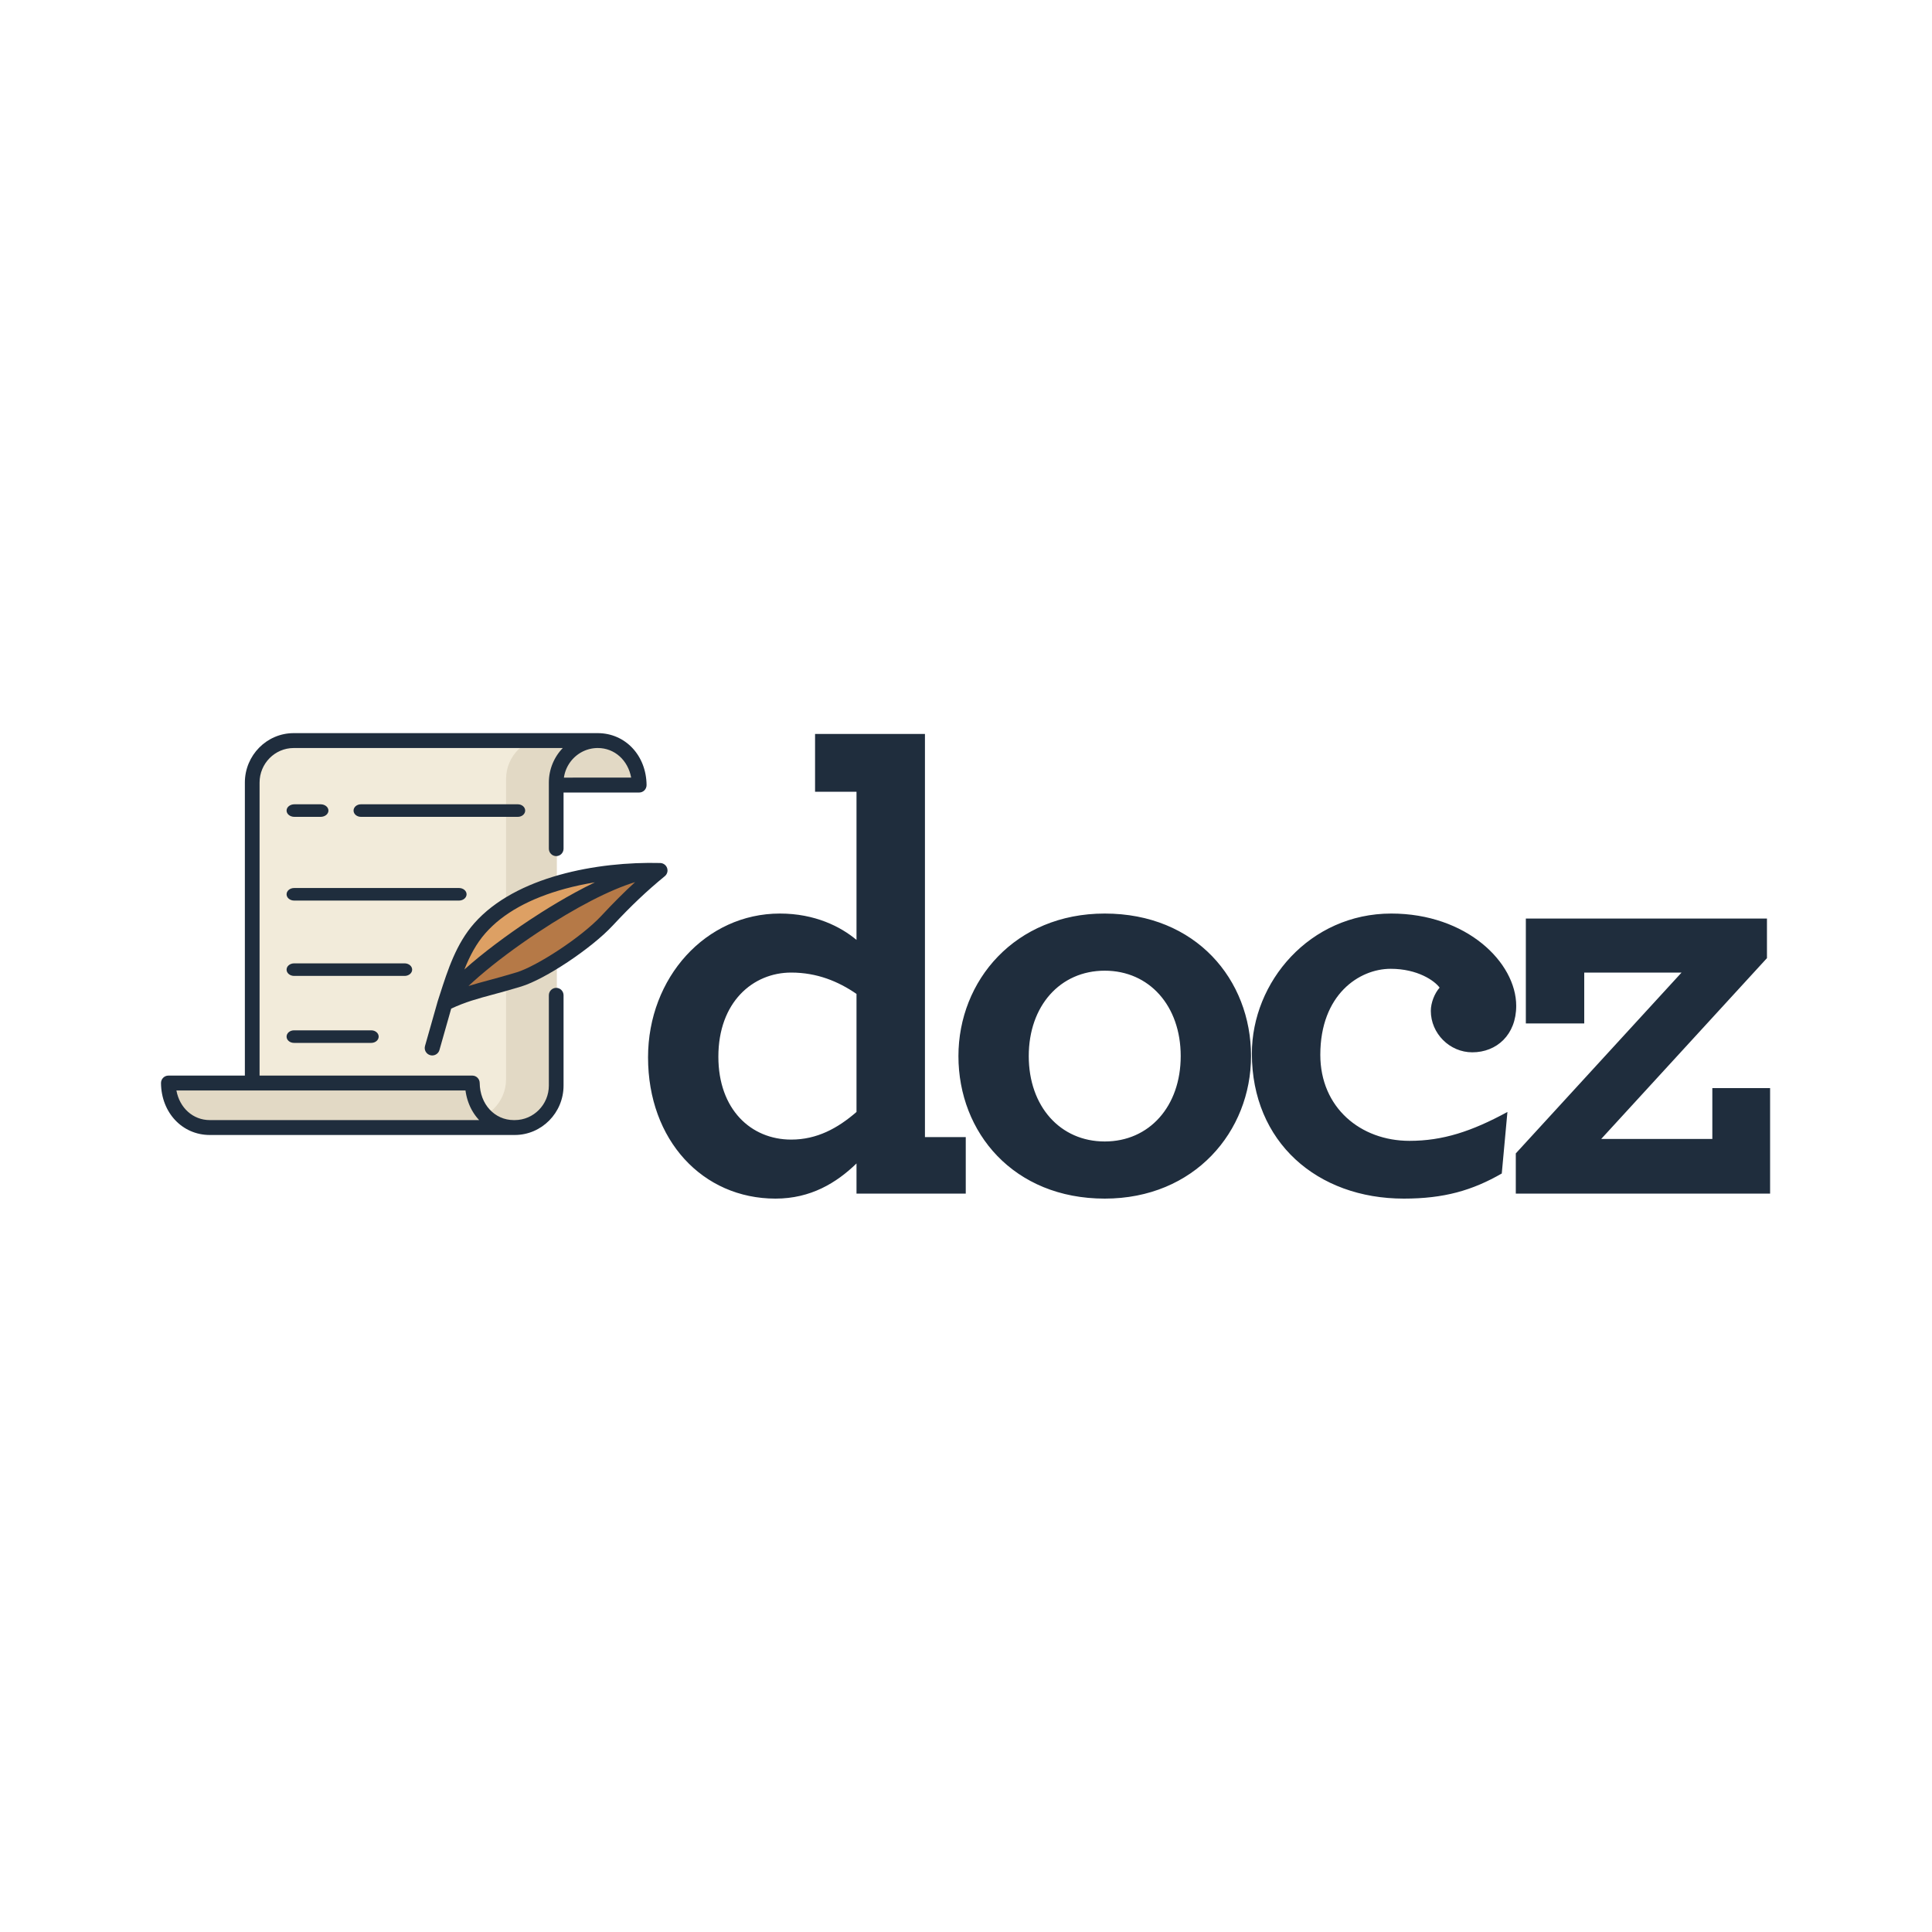 <svg xmlns="http://www.w3.org/2000/svg" xmlns:sodipodi="http://sodipodi.sourceforge.net/DTD/sodipodi-0.dtd" xmlns:inkscape="http://www.inkscape.org/namespaces/inkscape" viewBox="0 0 120 60" version="1.1" sodipodi:docname="docz-ar21.svg" inkscape:version="0.92.4 (5da689c313, 2019-01-14)" height="1em" width="1em">
  <sodipodi:namedview pagecolor="#ffffff" bordercolor="#666666" borderopacity="1" objecttolerance="10" gridtolerance="10" guidetolerance="10" inkscape:pageopacity="0" inkscape:pageshadow="2" inkscape:window-width="1920" inkscape:window-height="1001" showgrid="false" inkscape:zoom="4.9809704" inkscape:cx="96.133235" inkscape:cy="56" inkscape:window-x="-9" inkscape:window-y="-9" inkscape:window-maximized="1" inkscape:current-layer="svg39"/>
  <g style="fill:none;fill-rule:evenodd;stroke:none;stroke-width:1" transform="matrix(0.26,0,0,0.26,10,15.536)">
    <g transform="translate(-232,-233)">
      <g transform="translate(232,223)">
        <g transform="translate(1,11)" style="fill-rule:nonzero">
          <path d="M 39.963,10 H 113 C 112.939,4.168 108.503,0 103.037,0 H 30 c 5.466,0 9.901,4.168 9.963,10 z" inkscape:connector-curvature="0" style="fill:#e2d9c5"/>
          <path d="M 93.035,9.875 C 93.035,4.421 97.496,0 103,0 H 29.965 C 24.461,0 20,4.421 20,9.875 V 91 h 63.07 c 5.504,0 9.965,-4.421 9.965,-9.875 z" inkscape:connector-curvature="0" style="fill:#f2ebda"/>
          <g style="fill:#e2d9c5">
            <path d="m 91.427,0.004 c -5.519,0 -9.993,4.452 -9.993,9.943 V 81.684 c 0,5.491 -4.474,9.943 -9.993,9.943 h 12.134 c 5.519,0 9.993,-4.452 9.993,-9.943 V 9.947 c 0,-5.491 4.474,-9.943 9.993,-9.943 z" inkscape:connector-curvature="0"/>
            <path d="M 73.361,81.092 H 0.119 C 0.181,87.236 4.629,91.627 10.11,91.627 h 73.242 C 77.871,91.627 73.423,87.236 73.361,81.092 Z" inkscape:connector-curvature="0"/>
          </g>
          <path d="M 68,63 C 70.023,56.743 71.842,50.352 76.141,45.471 85.529,34.809 104.349,31.676 118,32.026 c -4.271,3.509 -7.995,7.057 -12.31,11.702 -4.838,5.208 -15.393,12.138 -20.472,13.692 C 77.307,59.841 73.647,60.246 68,63 Z" inkscape:connector-curvature="0" style="fill:#dda064"/>
          <path d="m 68,63 c 2.023,-6.262 36.349,-31.346 50,-30.996 -4.271,3.511 -7.995,7.062 -12.31,11.711 C 100.853,48.926 90.298,55.862 85.218,57.417 77.307,59.839 73.647,60.244 68,63 Z" inkscape:connector-curvature="0" style="fill:#b57947"/>
        </g>
        <path d="m 146.8,121.2 c -17.4,0 -30.45,-13.95 -30.45,-33.75 0,-19.05 13.8,-34.35 31.5,-34.35 8.4,0 14.55,3.15 18.3,6.3 V 24 h -9.9 V 10.2 h 26.25 v 96.3 h 9.75 V 120 h -26.1 v -7.2 c -4.8,4.65 -10.95,8.4 -19.35,8.4 z m 3.75,-14.1 c 6.15,0 11.1,-2.7 15.6,-6.6 V 72.3 c -4.35,-3 -9.45,-5.1 -15.6,-5.1 -9.15,0 -17.4,7.05 -17.4,20.1 0,12.6 7.8,19.8 17.4,19.8 z m 74.9,14.1 c -21.75,0 -34.95,-15.75 -34.95,-34.05 0,-18 13.5,-34.05 34.95,-34.05 21.75,0 34.95,15.75 34.95,34.05 0,18 -13.5,34.05 -34.95,34.05 z m 0,-13.65 c 10.65,0 18.15,-8.4 18.15,-20.4 0,-12 -7.5,-20.4 -18.15,-20.4 -10.65,0 -18.15,8.4 -18.15,20.4 0,12 7.5,20.4 18.15,20.4 z m 71.45,13.65 c -20.7,0 -36.3,-13.5 -36.3,-34.65 0,-17.1 13.8,-33.45 33.3,-33.45 18,0 29.85,11.7 29.85,22.05 0,6.9 -4.65,11.1 -10.5,11.1 -5.4,0 -9.9,-4.5 -9.9,-9.9 0,-1.95 0.9,-4.2 2.1,-5.55 -1.2,-1.65 -5.25,-4.5 -11.7,-4.5 -7.5,0 -16.8,6.15 -16.8,20.55 0,12.6 9.6,20.55 21.3,20.55 7.95,0 14.85,-2.25 23.4,-6.9 l -1.35,14.7 c -7.05,4.05 -13.8,6 -23.4,6 z m 26.75,-1.2 v -9.6 l 39.6,-43.2 H 340 V 79.35 H 326.05 V 54.3 h 57.6 v 9.45 l -39.6,43.2 H 370.6 V 94.8 h 13.8 V 120 Z" inkscape:connector-curvature="0" style="fill:#1f2d3d"/>
        <path d="M 87,28.5 C 87,27.671 86.212,27 85.239,27 H 47.761 C 46.788,27 46,27.672 46,28.5 46,29.328 46.788,30 47.761,30 H 85.239 C 86.212,30 87,29.328 87,28.5 Z" inkscape:connector-curvature="0" style="fill:#1f2d3d;fill-rule:nonzero"/>
        <path d="m 31.862,30 h 6.277 C 39.167,30 40,29.328 40,28.5 40,27.672 39.167,27 38.138,27 H 31.862 C 30.833,27 30,27.672 30,28.5 c 0,0.828 0.833,1.5 1.862,1.5 z" inkscape:connector-curvature="0" style="fill:#1f2d3d;fill-rule:nonzero"/>
        <path d="M 31.766,81 C 30.791,81 30,81.672 30,82.5 30,83.329 30.791,84 31.766,84 H 50.234 C 51.209,84 52,83.328 52,82.5 52,81.671 51.209,81 50.234,81 Z" inkscape:connector-curvature="0" style="fill:#1f2d3d;fill-rule:nonzero"/>
        <path d="M 60,66.5 C 60,65.671 59.194,65 58.199,65 H 31.801 C 30.806,65 30,65.672 30,66.5 30,67.329 30.806,68 31.801,68 H 58.199 C 59.193,68 60,67.328 60,66.5 Z" inkscape:connector-curvature="0" style="fill:#1f2d3d;fill-rule:nonzero"/>
        <path d="M 73,48.5 C 73,47.671 72.191,47 71.193,47 H 31.807 C 30.809,47 30,47.672 30,48.5 30,49.328 30.809,50 31.807,50 H 71.193 C 72.191,50 73,49.329 73,48.5 Z" inkscape:connector-curvature="0" style="fill:#1f2d3d;fill-rule:nonzero"/>
        <path d="m 94.411,70.852 c -0.97,0 -1.757,0.796 -1.757,1.779 v 21.558 c 0,4.551 -3.657,8.253 -8.151,8.253 h -0.221 c -4.596,0 -8.099,-3.812 -8.148,-8.868 -0.01,-0.976 -0.793,-1.762 -1.757,-1.762 H 23.549 V 21.811 c 0,-4.551 3.657,-8.253 8.151,-8.253 h 64.281 c -0.052,0.053 -0.1,0.109 -0.151,0.164 -0.061,0.066 -0.123,0.132 -0.183,0.199 -0.063,0.071 -0.125,0.145 -0.186,0.218 -0.059,0.07 -0.119,0.139 -0.177,0.21 -0.06,0.074 -0.117,0.15 -0.175,0.225 -0.056,0.073 -0.113,0.145 -0.167,0.22 -0.056,0.076 -0.109,0.154 -0.163,0.232 -0.053,0.076 -0.107,0.152 -0.159,0.23 -0.052,0.078 -0.101,0.159 -0.151,0.238 -0.05,0.079 -0.1,0.158 -0.148,0.239 -0.048,0.081 -0.094,0.164 -0.14,0.246 -0.046,0.082 -0.093,0.163 -0.138,0.246 -0.044,0.083 -0.086,0.168 -0.128,0.253 -0.042,0.084 -0.086,0.168 -0.126,0.253 -0.041,0.086 -0.078,0.173 -0.116,0.26 -0.038,0.087 -0.078,0.172 -0.114,0.26 -0.037,0.088 -0.07,0.178 -0.105,0.268 -0.034,0.088 -0.07,0.176 -0.102,0.265 -0.033,0.091 -0.062,0.185 -0.093,0.277 -0.029,0.089 -0.061,0.177 -0.088,0.267 -0.029,0.095 -0.054,0.191 -0.081,0.287 -0.025,0.09 -0.052,0.178 -0.074,0.269 -0.025,0.1 -0.046,0.201 -0.069,0.301 -0.02,0.088 -0.042,0.176 -0.06,0.265 -0.021,0.105 -0.038,0.21 -0.056,0.316 -0.015,0.087 -0.032,0.174 -0.045,0.261 -0.017,0.113 -0.029,0.227 -0.043,0.34 -0.01,0.082 -0.022,0.163 -0.03,0.246 -0.013,0.127 -0.02,0.256 -0.029,0.384 -0.005,0.07 -0.012,0.14 -0.016,0.211 -0.01,0.199 -0.015,0.4 -0.015,0.602 v 0.597 15.193 c 0,0.983 0.787,1.779 1.757,1.779 0.97,0 1.757,-0.796 1.757,-1.779 V 24.187 h 18.075 c 0.469,0 0.919,-0.19 1.249,-0.527 0.33,-0.338 0.513,-0.795 0.508,-1.269 C 115.931,15.327 110.917,10 104.319,10 H 31.699 C 25.267,10 20.034,15.299 20.034,21.811 V 91.813 H 1.757 c -0.469,0 -0.919,0.19 -1.249,0.527 C 0.178,92.677 -0.005,93.134 9.6527004e-5,93.609 0.069,100.673 5.083,106 11.663,106 h 72.619 0.221 c 6.432,0 11.665,-5.299 11.665,-11.811 V 72.631 c 0,-0.983 -0.787,-1.779 -1.757,-1.779 z m 1.847,-50.26 c 0.008,-0.054 0.018,-0.108 0.027,-0.162 0.013,-0.076 0.026,-0.152 0.04,-0.227 0.011,-0.057 0.024,-0.114 0.036,-0.171 0.015,-0.071 0.031,-0.141 0.048,-0.211 0.015,-0.059 0.03,-0.117 0.046,-0.176 0.018,-0.067 0.037,-0.133 0.056,-0.199 0.018,-0.06 0.036,-0.119 0.055,-0.178 0.02,-0.063 0.041,-0.126 0.063,-0.188 0.021,-0.06 0.042,-0.121 0.065,-0.181 0.022,-0.059 0.045,-0.117 0.069,-0.176 0.025,-0.062 0.049,-0.123 0.075,-0.184 0.023,-0.054 0.048,-0.108 0.072,-0.161 0.029,-0.063 0.057,-0.127 0.088,-0.189 0.022,-0.046 0.047,-0.092 0.07,-0.138 0.035,-0.068 0.069,-0.137 0.105,-0.204 0.014,-0.026 0.029,-0.051 0.044,-0.077 0.162,-0.291 0.34,-0.572 0.535,-0.839 0.002,-0.003 0.004,-0.005 0.005,-0.008 0.063,-0.086 0.128,-0.17 0.193,-0.253 0.011,-0.013 0.021,-0.027 0.031,-0.04 0.064,-0.081 0.131,-0.16 0.198,-0.238 0.012,-0.014 0.025,-0.029 0.037,-0.044 0.068,-0.078 0.138,-0.155 0.21,-0.23 0.012,-0.012 0.023,-0.025 0.035,-0.037 0.074,-0.077 0.149,-0.153 0.226,-0.228 0.009,-0.008 0.017,-0.017 0.026,-0.025 0.081,-0.078 0.163,-0.154 0.248,-0.229 0.003,-0.003 0.006,-0.005 0.009,-0.008 1.076,-0.949 2.4,-1.618 3.862,-1.894 7e-4,-2.37e-4 0.002,-2.37e-4 0.002,-4.74e-4 0.12,-0.023 0.24,-0.042 0.362,-0.059 0.007,-9.48e-4 0.015,-0.002 0.022,-0.003 0.116,-0.016 0.232,-0.03 0.35,-0.041 0.018,-0.002 0.036,-0.003 0.054,-0.004 0.107,-0.009 0.215,-0.018 0.324,-0.023 0.063,-0.003 0.126,-0.003 0.189,-0.005 0.068,-0.002 0.136,-0.005 0.204,-0.005 4.033,0 7.224,2.936 7.979,7.071 H 96.254 c 7.02e-4,-0.012 0.002,-0.025 0.004,-0.037 z M 11.662,102.442 c -4.033,0 -7.224,-2.936 -7.979,-7.071 H 21.792 72.742 c 0.024,0.184 0.052,0.366 0.083,0.548 0.01,0.061 0.023,0.12 0.034,0.181 0.022,0.12 0.044,0.239 0.07,0.357 0.015,0.071 0.032,0.141 0.048,0.211 0.024,0.106 0.049,0.213 0.076,0.318 0.019,0.074 0.039,0.147 0.059,0.22 0.027,0.1 0.055,0.2 0.085,0.299 0.022,0.074 0.045,0.148 0.069,0.221 0.03,0.096 0.062,0.192 0.095,0.287 0.025,0.073 0.051,0.146 0.077,0.219 0.034,0.094 0.07,0.188 0.106,0.281 0.028,0.071 0.055,0.141 0.084,0.211 0.039,0.094 0.079,0.187 0.119,0.28 0.029,0.067 0.058,0.133 0.088,0.199 0.044,0.097 0.091,0.193 0.138,0.288 0.029,0.059 0.057,0.119 0.087,0.178 0.057,0.112 0.117,0.222 0.177,0.332 0.022,0.04 0.043,0.081 0.065,0.12 0.084,0.149 0.17,0.295 0.259,0.439 0.021,0.034 0.043,0.066 0.064,0.099 0.07,0.11 0.14,0.22 0.213,0.327 0.034,0.05 0.069,0.098 0.103,0.147 0.063,0.09 0.125,0.179 0.191,0.266 0.039,0.053 0.079,0.104 0.119,0.156 0.063,0.082 0.126,0.163 0.191,0.243 0.043,0.052 0.086,0.104 0.129,0.156 0.065,0.077 0.13,0.154 0.197,0.229 0.045,0.051 0.09,0.101 0.136,0.151 0.033,0.036 0.064,0.072 0.097,0.108 z" inkscape:connector-curvature="0" style="fill:#1f2d3d;fill-rule:nonzero"/>
        <path d="m 120.998,42.79 c -2.4e-4,-0.021 -7.2e-4,-0.041 -0.001,-0.062 -0.007,-0.167 -0.037,-0.328 -0.088,-0.481 -0.002,-0.008 -0.003,-0.015 -0.006,-0.023 -0.002,-0.006 -0.006,-0.012 -0.008,-0.018 -0.028,-0.078 -0.061,-0.154 -0.099,-0.226 -0.005,-0.009 -0.01,-0.017 -0.015,-0.026 -0.035,-0.064 -0.074,-0.125 -0.117,-0.184 -0.009,-0.013 -0.018,-0.026 -0.027,-0.038 -0.047,-0.062 -0.098,-0.12 -0.153,-0.175 -0.012,-0.012 -0.025,-0.023 -0.037,-0.035 -0.052,-0.049 -0.106,-0.095 -0.163,-0.138 -0.008,-0.006 -0.015,-0.012 -0.023,-0.018 -0.065,-0.046 -0.133,-0.088 -0.203,-0.126 -0.014,-0.007 -0.027,-0.014 -0.041,-0.021 -0.072,-0.036 -0.145,-0.069 -0.222,-0.095 -4.8e-4,-2.37e-4 -9.5e-4,-4.74e-4 -0.001,-4.74e-4 -0.077,-0.026 -0.156,-0.046 -0.237,-0.062 -0.018,-0.004 -0.036,-0.007 -0.054,-0.009 -0.081,-0.013 -0.163,-0.023 -0.247,-0.025 -14.989,-0.385 -34.535,3.195 -44.416,14.387 -4.325,4.898 -6.32,11.112 -8.25,17.121 -0.158,0.492 -0.316,0.983 -0.475,1.474 -0.007,0.021 -0.013,0.041 -0.019,0.063 l -3.028,10.668 c -0.268,0.945 0.287,1.926 1.239,2.193 0.162,0.045 0.326,0.067 0.486,0.067 0.782,0 1.501,-0.512 1.724,-1.296 l 2.808,-9.894 c 3.433,-1.596 6.197,-2.343 9.93,-3.35 1.937,-0.523 4.132,-1.115 6.788,-1.926 5.743,-1.752 16.76,-9.084 21.83,-14.528 4.434,-4.761 8.166,-8.3 12.477,-11.831 0.005,-0.004 0.009,-0.009 0.014,-0.013 0.063,-0.053 0.122,-0.109 0.177,-0.17 0.003,-0.004 0.007,-0.007 0.01,-0.011 0.054,-0.061 0.103,-0.126 0.149,-0.194 0.008,-0.013 0.017,-0.025 0.025,-0.038 0.086,-0.136 0.154,-0.283 0.201,-0.44 0.005,-0.015 0.009,-0.03 0.013,-0.045 0.021,-0.077 0.038,-0.156 0.048,-0.237 4.8e-4,-0.003 4.8e-4,-0.006 7.2e-4,-0.01 0.007,-0.055 0.011,-0.111 0.013,-0.167 7.2e-4,-0.02 -10e-4,-0.04 -10e-4,-0.06 z M 77.534,57.757 c 4.17,-4.723 10.561,-8.283 18.995,-10.581 2.267,-0.618 4.662,-1.13 7.131,-1.535 -6.273,3.018 -12.271,6.798 -15.623,9.02 -5.409,3.585 -11.249,7.934 -15.561,11.802 1.276,-3.207 2.819,-6.172 5.057,-8.707 z m 27.708,-4.163 c -4.935,5.298 -15.592,12.121 -20.252,13.542 -2.6,0.793 -4.765,1.378 -6.675,1.893 -1.728,0.466 -3.301,0.891 -4.855,1.381 0.696,-0.661 1.511,-1.402 2.472,-2.234 3.868,-3.348 8.875,-7.098 14.097,-10.559 9.042,-5.993 17.225,-10.2 23.228,-12.023 -2.607,2.382 -5.172,4.947 -8.014,8 z" inkscape:connector-curvature="0" style="fill:#1f2d3d;fill-rule:nonzero"/>
      </g>
    </g>
  </g>
</svg>
